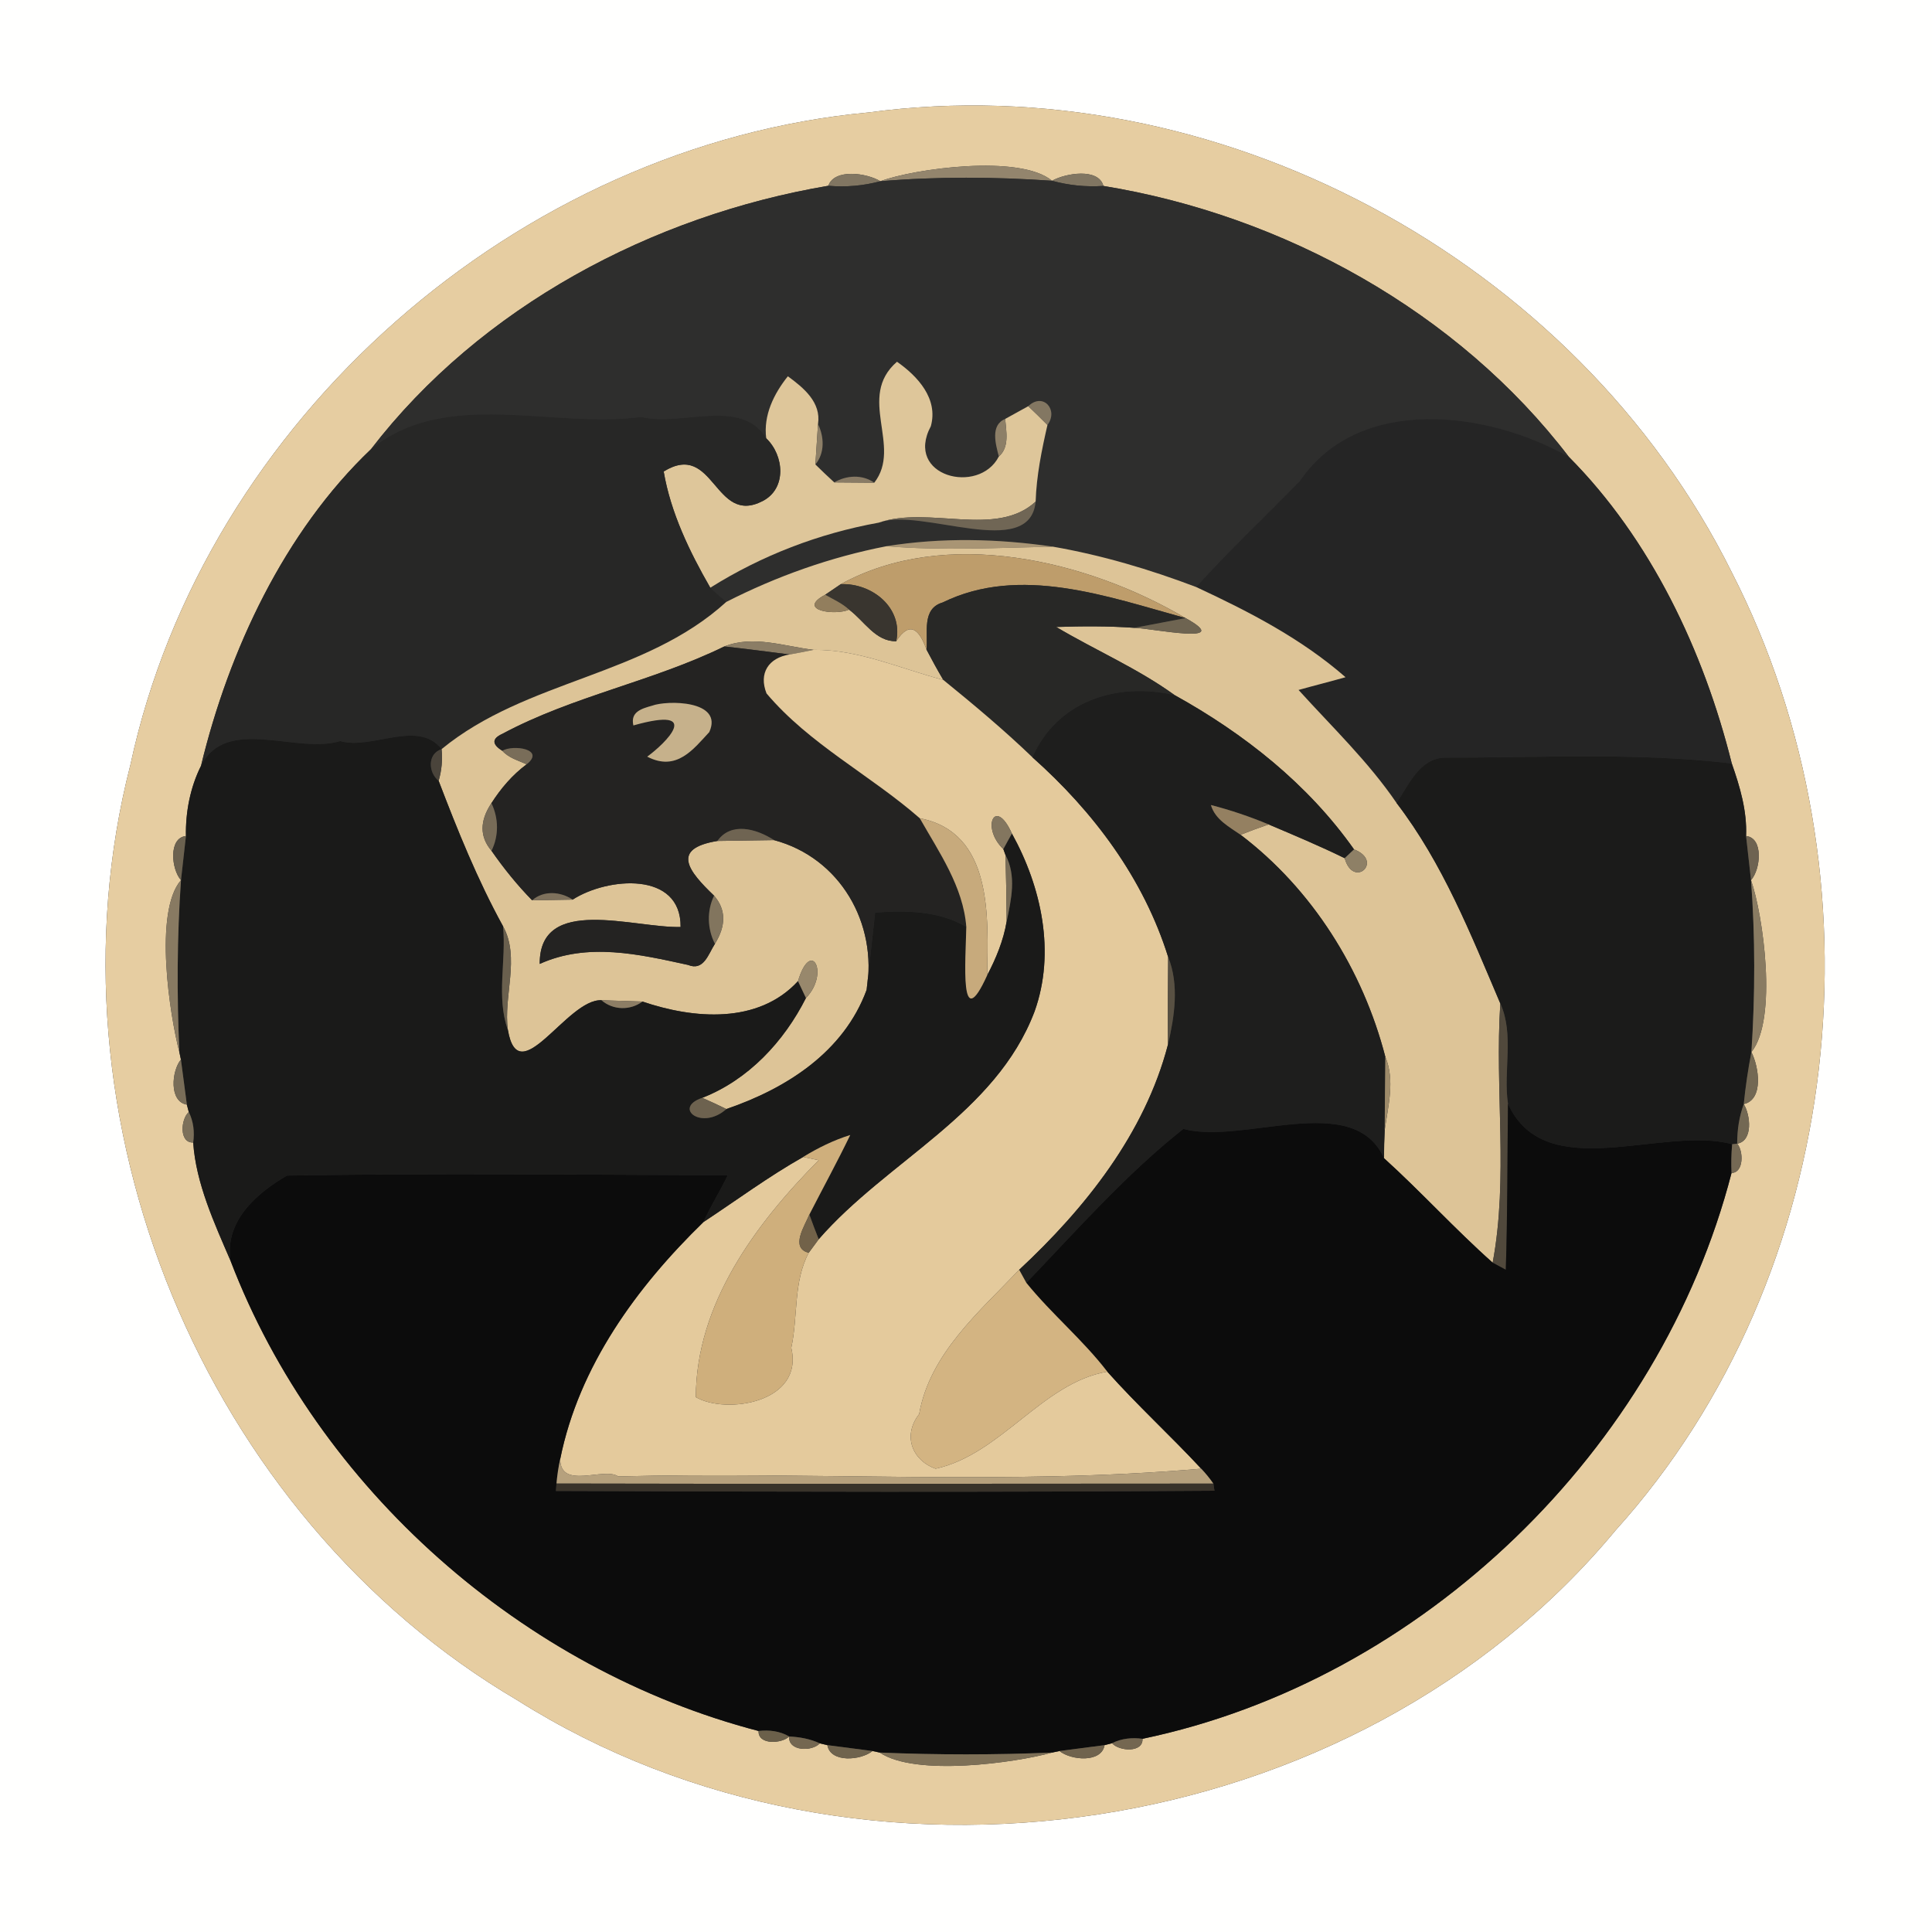<?xml version="1.0" encoding="UTF-8" ?>
<!DOCTYPE svg PUBLIC "-//W3C//DTD SVG 1.1//EN" "http://www.w3.org/Graphics/SVG/1.1/DTD/svg11.dtd">
<svg width="250pt" height="250pt" viewBox="0 0 250 250" version="1.1" xmlns="http://www.w3.org/2000/svg">
<rect x="0" y="0" width="250" height="250" fill="#333333" stroke="none"/>
<g id="#fffffeff">
<path fill="#fffffe" opacity="1.00" d=" M 0.00 0.00 L 250.00 0.00 L 250.00 250.00 L 0.00 250.00 L 0.00 0.00 M 112.40 14.55 C 67.03 18.76 26.46 54.32 16.88 98.95 C 5.14 144.58 26.32 196.13 66.98 220.03 C 111.42 248.11 175.35 238.65 209.04 198.04 C 238.96 164.87 244.27 113.41 224.05 73.98 C 203.92 33.52 157.28 8.49 112.40 14.55 Z" />
</g>
<g id="#e6cda1ff">
<path fill="#e6cda1" opacity="1.00" d=" M 112.40 14.55 C 157.28 8.49 203.92 33.52 224.05 73.98 C 244.27 113.41 238.96 164.87 209.04 198.04 C 175.35 238.65 111.42 248.11 66.98 220.03 C 26.32 196.13 5.14 144.58 16.88 98.95 C 26.46 54.32 67.03 18.76 112.40 14.55 M 113.92 23.45 C 112.15 22.38 107.98 21.78 107.18 24.04 C 84.40 27.90 62.19 39.68 48.00 58.13 C 36.80 68.80 29.62 84.15 26.01 99.10 C 24.62 101.88 24.00 105.08 24.06 108.18 C 21.76 108.43 22.18 112.52 23.42 113.89 C 19.85 118.00 21.99 131.49 23.21 136.15 L 23.41 137.10 C 22.20 138.58 21.85 142.54 24.18 142.94 L 24.43 143.90 C 23.38 144.80 23.16 147.92 25.00 147.84 C 25.35 153.12 27.75 158.31 29.83 163.14 C 41.12 192.67 67.68 216.05 98.16 223.99 C 98.07 225.82 101.15 225.65 102.12 224.70 C 101.96 226.62 105.07 226.69 106.08 225.59 L 107.06 225.82 C 107.46 228.15 111.42 227.80 112.90 226.58 L 113.84 226.78 C 118.44 229.91 131.36 228.11 136.15 226.78 L 137.10 226.58 C 138.58 227.79 142.54 228.15 142.93 225.82 L 143.90 225.57 C 144.80 226.62 147.93 226.84 147.84 225.00 C 184.10 217.42 214.81 187.59 224.06 151.78 C 225.66 151.75 225.62 148.94 224.79 147.99 C 226.87 147.63 226.51 144.27 225.64 142.87 C 228.26 142.28 227.59 138.00 226.63 136.14 C 230.06 131.89 228.14 118.33 226.58 113.89 C 227.82 112.52 228.24 108.43 225.94 108.18 C 226.08 104.95 225.15 101.80 224.09 98.79 C 220.46 84.22 213.60 69.78 203.02 59.13 C 188.65 40.31 166.07 27.86 142.78 24.06 C 142.15 21.69 137.88 22.41 136.13 23.39 C 131.98 19.91 118.21 21.84 113.92 23.45 Z" />
</g>
<g id="#93856dff">
<path fill="#93856d" opacity="1.00" d=" M 113.92 23.45 C 118.21 21.84 131.98 19.91 136.13 23.39 C 128.74 22.88 121.31 22.83 113.92 23.45 Z" />
</g>
<g id="#817662ff">
<path fill="#817662" opacity="1.00" d=" M 107.18 24.04 C 107.98 21.78 112.15 22.38 113.92 23.45 C 111.73 24.04 109.48 24.24 107.18 24.04 Z" />
<path fill="#817662" opacity="1.00" d=" M 136.13 23.39 C 137.88 22.41 142.15 21.69 142.78 24.06 C 140.54 24.21 138.32 23.99 136.13 23.39 Z" />
</g>
<g id="#2e2e2dff">
<path fill="#2e2e2d" opacity="1.00" d=" M 113.92 23.45 C 121.31 22.83 128.74 22.88 136.13 23.39 C 138.32 23.99 140.54 24.21 142.78 24.06 C 166.07 27.86 188.65 40.31 203.02 59.13 C 192.58 53.18 175.87 51.00 168.22 62.22 C 163.75 66.82 159.07 71.20 154.78 75.96 C 148.78 73.68 142.57 71.84 136.25 70.74 C 129.13 69.70 121.82 69.53 114.71 70.68 C 107.50 72.08 100.51 74.56 93.98 77.89 C 93.27 77.30 92.58 76.69 91.91 76.05 C 98.57 71.87 105.96 69.03 113.71 67.63 C 119.07 65.56 133.28 72.65 134.01 64.91 C 134.12 61.55 134.79 58.26 135.54 54.99 C 137.01 53.04 134.97 50.72 133.06 52.56 C 132.06 53.11 131.06 53.66 130.07 54.21 C 128.11 55.01 128.85 57.51 129.25 59.07 C 126.67 64.11 116.98 61.65 120.45 55.15 C 121.43 51.60 118.76 48.69 116.07 46.81 C 110.79 51.39 116.80 57.76 113.13 62.46 C 111.59 61.37 109.53 61.49 107.95 62.42 C 107.12 61.66 106.31 60.89 105.51 60.10 C 106.75 58.62 106.65 56.53 105.85 54.87 C 106.28 52.05 103.98 50.18 101.95 48.69 C 100.14 50.95 98.76 53.74 99.15 56.72 C 95.96 51.37 87.97 55.26 83.00 53.95 C 71.48 55.51 57.70 50.17 48.00 58.13 C 62.19 39.68 84.40 27.90 107.18 24.04 C 109.48 24.24 111.73 24.04 113.92 23.45 Z" />
</g>
<g id="#dec69aff">
<path fill="#dec69a" opacity="1.00" d=" M 116.07 46.81 C 118.76 48.69 121.43 51.60 120.45 55.15 C 116.98 61.65 126.67 64.11 129.25 59.07 C 130.65 57.85 130.20 55.82 130.07 54.21 C 131.06 53.66 132.06 53.11 133.06 52.56 C 133.90 53.36 134.73 54.17 135.54 54.99 C 134.79 58.26 134.12 61.55 134.01 64.91 C 128.89 69.63 120.22 65.40 113.71 67.63 C 105.96 69.03 98.57 71.87 91.91 76.05 C 89.24 71.41 86.79 66.35 85.88 61.01 C 92.45 56.97 92.40 68.08 98.68 64.84 C 101.82 63.23 101.48 58.94 99.15 56.72 C 98.76 53.74 100.14 50.95 101.95 48.69 C 103.98 50.18 106.28 52.05 105.85 54.87 C 105.77 56.18 105.59 58.79 105.51 60.10 C 106.31 60.89 107.12 61.66 107.95 62.42 C 109.25 62.43 111.84 62.45 113.13 62.46 C 116.80 57.76 110.79 51.39 116.07 46.81 Z" />
</g>
<g id="#837762ff">
<path fill="#837762" opacity="1.00" d=" M 133.06 52.56 C 134.97 50.72 137.01 53.04 135.54 54.99 C 134.73 54.17 133.90 53.36 133.06 52.56 Z" />
</g>
<g id="#272726ff">
<path fill="#272726" opacity="1.00" d=" M 48.00 58.13 C 57.70 50.17 71.48 55.51 83.00 53.95 C 87.97 55.26 95.96 51.37 99.15 56.72 C 101.48 58.94 101.82 63.23 98.68 64.84 C 92.40 68.08 92.45 56.97 85.88 61.01 C 86.79 66.35 89.24 71.41 91.91 76.05 C 92.58 76.69 93.27 77.30 93.98 77.89 C 83.37 87.56 68.15 87.91 57.14 96.94 C 54.11 93.03 48.07 97.09 44.02 95.89 C 38.43 97.64 29.27 92.54 26.01 99.10 C 29.62 84.15 36.80 68.80 48.00 58.13 Z" />
</g>
<g id="#8d7f67ff">
<path fill="#8d7f67" opacity="1.00" d=" M 129.25 59.07 C 128.85 57.51 128.11 55.01 130.07 54.21 C 130.20 55.82 130.65 57.85 129.25 59.07 Z" />
<path fill="#8d7f67" opacity="1.00" d=" M 105.51 60.10 C 105.59 58.79 105.77 56.18 105.85 54.87 C 106.65 56.53 106.75 58.62 105.51 60.10 Z" />
</g>
<g id="#252525ff">
<path fill="#252525" opacity="1.00" d=" M 168.22 62.22 C 175.87 51.00 192.58 53.18 203.02 59.13 C 213.60 69.78 220.46 84.22 224.09 98.79 C 211.78 97.34 199.33 98.05 186.97 98.04 C 183.67 98.11 182.30 101.56 180.71 103.90 C 177.05 98.54 172.36 94.06 168.03 89.28 C 170.05 88.71 172.09 88.21 174.11 87.63 C 168.39 82.63 161.62 79.14 154.78 75.96 C 159.07 71.20 163.75 66.82 168.22 62.22 Z" />
</g>
<g id="#897b65ff">
<path fill="#897b65" opacity="1.00" d=" M 107.95 62.42 C 109.53 61.49 111.59 61.37 113.13 62.46 C 111.84 62.45 109.25 62.43 107.95 62.42 Z" />
</g>
<g id="#706655ff">
<path fill="#706655" opacity="1.00" d=" M 113.71 67.63 C 120.22 65.40 128.89 69.63 134.01 64.91 C 133.28 72.65 119.07 65.56 113.71 67.63 Z" />
</g>
<g id="#a99574ff">
<path fill="#a99574" opacity="1.00" d=" M 114.71 70.68 C 121.82 69.53 129.13 69.70 136.25 70.74 C 129.07 70.88 121.87 71.28 114.71 70.68 Z" />
</g>
<g id="#ddc497ff">
<path fill="#ddc497" opacity="1.00" d=" M 93.98 77.89 C 100.51 74.56 107.50 72.08 114.71 70.68 C 121.87 71.28 129.07 70.88 136.25 70.74 C 142.57 71.84 148.78 73.68 154.78 75.96 C 161.62 79.14 168.39 82.63 174.11 87.63 C 172.09 88.21 170.05 88.71 168.03 89.28 C 172.36 94.06 177.05 98.54 180.71 103.90 C 186.70 111.71 190.32 120.88 194.14 129.85 C 193.41 140.98 195.21 152.42 193.15 163.39 C 188.29 159.07 183.91 154.24 179.09 149.87 C 179.09 148.65 179.12 147.44 179.18 146.23 C 179.62 143.09 180.53 139.80 179.26 136.75 C 176.35 125.50 169.81 115.07 160.53 108.02 C 161.73 107.54 162.94 107.10 164.16 106.68 C 167.46 108.08 170.78 109.47 174.00 111.05 C 175.14 115.08 179.10 111.42 175.21 109.91 C 169.24 101.45 161.00 94.94 152.00 89.95 C 147.20 86.48 141.74 84.14 136.67 81.13 C 140.03 81.02 143.43 81.00 146.79 81.24 C 148.98 81.29 159.90 83.56 153.41 79.98 C 140.60 72.44 122.37 68.14 108.80 75.59 C 108.29 75.94 107.28 76.62 106.78 76.96 C 103.04 78.95 107.95 79.70 109.87 78.89 C 111.82 80.33 113.27 83.02 115.97 82.98 C 117.75 80.22 118.98 81.50 119.89 84.06 C 120.58 85.38 121.30 86.69 122.06 87.98 C 116.51 86.52 111.10 84.03 105.28 84.09 C 101.46 83.63 97.47 82.16 93.73 83.65 C 84.44 88.19 74.13 90.07 65.00 94.96 C 63.64 95.58 63.64 96.31 65.00 97.15 C 65.82 98.08 67.06 98.40 68.15 98.90 C 66.31 100.26 64.82 102.01 63.59 103.93 C 62.06 106.23 62.06 108.28 63.60 110.09 C 65.18 112.36 66.92 114.52 68.86 116.50 C 70.17 116.47 72.79 116.43 74.10 116.41 C 78.63 113.50 88.15 112.70 88.07 119.95 C 82.07 120.12 69.77 115.74 69.84 124.73 C 76.05 121.92 82.71 123.48 89.03 124.86 C 91.07 125.70 91.66 123.45 92.51 122.13 C 93.98 119.75 93.94 117.67 92.40 115.90 C 89.10 112.74 86.74 109.82 92.83 108.82 C 94.67 108.79 98.33 108.74 100.16 108.71 C 108.71 110.99 113.59 119.49 112.14 128.09 C 109.19 136.12 101.78 140.85 93.99 143.51 C 92.96 143.00 91.92 142.52 90.87 142.06 C 96.85 139.72 101.44 134.78 104.29 129.14 C 107.38 125.96 104.95 121.32 103.26 126.96 C 98.11 132.56 89.76 131.86 83.13 129.60 C 81.81 129.56 79.16 129.47 77.83 129.43 C 73.36 129.22 67.11 141.41 65.72 133.27 C 65.11 128.91 67.34 123.92 65.09 119.85 C 61.78 113.83 59.21 107.45 56.76 101.04 C 57.15 99.70 57.28 98.33 57.14 96.94 C 68.15 87.91 83.37 87.56 93.98 77.89 Z" />
</g>
<g id="#be9d6bff">
<path fill="#be9d6b" opacity="1.00" d=" M 108.80 75.59 C 122.37 68.14 140.60 72.44 153.41 79.98 C 143.31 77.20 131.98 73.06 121.98 77.96 C 119.23 78.77 120.11 81.89 119.89 84.06 C 118.98 81.50 117.75 80.22 115.97 82.98 C 116.90 78.65 112.85 75.43 108.80 75.59 Z" />
</g>
<g id="#39352fff">
<path fill="#39352f" opacity="1.00" d=" M 106.78 76.96 C 107.28 76.62 108.29 75.94 108.80 75.59 C 112.85 75.43 116.90 78.65 115.97 82.98 C 113.27 83.02 111.82 80.33 109.87 78.89 C 108.97 78.05 107.83 77.56 106.78 76.96 Z" />
</g>
<g id="#282826ff">
<path fill="#282826" opacity="1.00" d=" M 121.98 77.96 C 131.98 73.06 143.31 77.20 153.41 79.98 C 151.76 80.30 148.44 80.93 146.79 81.24 C 143.43 81.00 140.03 81.02 136.67 81.13 C 141.74 84.14 147.20 86.48 152.00 89.95 C 144.42 88.20 136.76 90.78 133.59 97.99 C 129.92 94.46 126.01 91.19 122.06 87.98 C 121.30 86.69 120.58 85.38 119.89 84.06 C 120.11 81.89 119.23 78.77 121.98 77.96 Z" />
</g>
<g id="#927e5dff">
<path fill="#927e5d" opacity="1.00" d=" M 109.87 78.89 C 107.95 79.70 103.04 78.95 106.78 76.96 C 107.83 77.56 108.97 78.05 109.87 78.89 Z" />
</g>
<g id="#6e6451ff">
<path fill="#6e6451" opacity="1.00" d=" M 153.41 79.98 C 159.90 83.56 148.98 81.29 146.79 81.24 C 148.44 80.93 151.76 80.30 153.41 79.98 Z" />
</g>
<g id="#8b7d65ff">
<path fill="#8b7d65" opacity="1.00" d=" M 93.73 83.65 C 97.47 82.16 101.46 83.63 105.28 84.09 C 104.25 84.31 103.21 84.50 102.17 84.69 C 99.35 84.33 96.55 83.96 93.73 83.65 Z" />
</g>
<g id="#242322ff">
<path fill="#242322" opacity="1.00" d=" M 65.00 94.96 C 74.13 90.07 84.44 88.19 93.73 83.65 C 96.55 83.96 99.35 84.33 102.17 84.69 C 99.46 85.13 98.15 87.10 99.19 89.73 C 104.76 96.32 112.59 100.26 119.02 105.88 C 121.52 110.29 124.64 114.73 125.04 119.94 C 121.50 117.84 117.24 117.79 113.24 118.08 C 112.96 120.59 112.42 125.59 112.14 128.09 C 113.59 119.49 108.71 110.99 100.16 108.71 C 97.82 107.19 94.57 106.35 92.83 108.82 C 86.74 109.82 89.10 112.74 92.40 115.90 C 91.45 117.88 91.52 120.17 92.51 122.13 C 91.66 123.45 91.07 125.70 89.03 124.86 C 82.71 123.48 76.05 121.92 69.84 124.73 C 69.77 115.74 82.07 120.12 88.07 119.95 C 88.15 112.70 78.63 113.50 74.10 116.41 C 72.53 115.36 70.34 115.19 68.86 116.50 C 66.92 114.52 65.18 112.36 63.60 110.09 C 64.56 108.14 64.53 105.88 63.59 103.93 C 64.82 102.01 66.31 100.26 68.15 98.90 C 70.62 96.93 66.40 96.32 65.00 97.15 C 63.64 96.31 63.64 95.58 65.00 94.96 M 84.37 91.32 C 83.02 91.70 81.55 92.12 81.96 93.87 C 91.16 91.27 86.06 96.24 83.75 97.91 C 87.56 99.89 89.74 96.92 91.78 94.73 C 93.65 90.59 86.32 90.59 84.37 91.32 Z" />
</g>
<g id="#e4ca9cff">
<path fill="#e4ca9c" opacity="1.00" d=" M 105.28 84.09 C 111.10 84.03 116.51 86.52 122.06 87.98 C 126.01 91.19 129.92 94.46 133.59 97.99 C 141.49 105.01 147.98 113.66 151.16 123.84 C 151.12 127.61 151.10 131.41 151.13 135.19 C 148.13 146.68 140.43 156.35 131.88 164.31 C 126.71 169.75 120.30 175.19 118.94 182.98 C 116.67 185.91 118.20 189.06 121.07 190.05 C 129.55 188.18 134.86 178.95 143.28 177.49 C 147.16 181.84 151.47 185.78 155.44 190.05 C 130.39 192.22 105.13 190.39 79.99 191.05 C 78.19 189.78 72.50 192.84 72.49 188.80 C 74.91 176.78 82.38 166.54 91.02 158.14 C 95.31 155.31 99.45 152.24 103.93 149.71 C 104.43 149.81 105.44 150.02 105.94 150.13 C 97.78 158.36 90.08 168.69 90.04 180.79 C 93.95 183.06 104.06 181.52 102.39 174.41 C 103.28 170.35 102.64 165.87 104.65 162.11 C 104.97 161.67 105.62 160.80 105.94 160.36 C 114.83 150.15 128.84 144.16 133.87 130.89 C 136.61 123.25 134.77 114.78 130.94 107.86 C 128.77 103.01 126.90 107.08 129.83 109.87 L 130.11 110.64 C 130.19 113.50 130.24 116.37 130.26 119.24 C 129.85 121.69 128.89 124.01 127.74 126.20 C 127.86 118.64 128.51 107.73 119.02 105.88 C 112.59 100.26 104.76 96.32 99.19 89.73 C 98.15 87.10 99.46 85.13 102.17 84.69 C 103.21 84.50 104.25 84.31 105.28 84.09 Z" />
</g>
<g id="#1e1e1dff">
<path fill="#1e1e1d" opacity="1.00" d=" M 133.59 97.99 C 136.76 90.78 144.42 88.20 152.00 89.95 C 161.00 94.94 169.24 101.45 175.21 109.91 C 174.91 110.20 174.30 110.77 174.00 111.05 C 170.78 109.47 167.46 108.08 164.16 106.68 C 161.73 105.67 159.23 104.82 156.69 104.17 C 157.24 106.05 159.04 106.98 160.53 108.02 C 169.81 115.07 176.35 125.50 179.26 136.75 C 179.23 139.90 179.19 143.07 179.18 146.23 C 179.12 147.44 179.09 148.65 179.09 149.87 C 175.13 141.03 160.87 148.19 153.13 146.08 C 145.71 151.94 139.36 159.17 132.81 166.00 C 132.57 165.58 132.11 164.73 131.88 164.31 C 140.43 156.35 148.13 146.68 151.13 135.19 C 151.98 131.53 152.61 127.44 151.16 123.84 C 147.98 113.66 141.49 105.01 133.59 97.99 Z" />
</g>
<g id="#c6b18bff">
<path fill="#c6b18b" opacity="1.00" d=" M 84.37 91.32 C 86.32 90.59 93.65 90.59 91.78 94.73 C 89.74 96.92 87.56 99.89 83.75 97.91 C 86.06 96.24 91.16 91.27 81.96 93.87 C 81.55 92.12 83.02 91.70 84.37 91.32 Z" />
</g>
<g id="#1a1a19ff">
<path fill="#1a1a19" opacity="1.00" d=" M 44.02 95.89 C 48.07 97.09 54.11 93.03 57.14 96.94 C 55.28 97.55 55.42 99.97 56.76 101.04 C 59.21 107.45 61.78 113.83 65.09 119.85 C 65.54 124.26 64.18 128.99 65.72 133.27 C 67.11 141.41 73.36 129.22 77.83 129.43 C 79.32 130.73 81.56 130.78 83.13 129.60 C 89.76 131.86 98.11 132.56 103.26 126.96 C 103.52 127.50 104.03 128.59 104.29 129.14 C 101.44 134.78 96.85 139.72 90.87 142.06 C 87.02 143.35 90.81 146.35 93.99 143.51 C 101.78 140.85 109.19 136.12 112.14 128.09 C 112.42 125.59 112.96 120.59 113.24 118.08 C 117.24 117.79 121.50 117.84 125.04 119.94 C 124.96 124.29 124.13 134.15 127.74 126.20 C 128.89 124.01 129.85 121.69 130.26 119.24 C 130.86 116.37 131.55 113.34 130.11 110.64 L 129.83 109.87 C 130.10 109.36 130.66 108.36 130.94 107.86 C 134.77 114.78 136.61 123.25 133.87 130.89 C 128.84 144.16 114.83 150.15 105.94 160.36 C 105.52 159.30 105.11 158.23 104.73 157.16 C 106.49 153.73 108.34 150.34 110.02 146.87 C 107.87 147.54 105.84 148.54 103.93 149.71 C 99.45 152.24 95.31 155.31 91.02 158.14 C 91.96 156.06 93.19 154.14 94.17 152.08 C 75.16 152.01 56.13 151.80 37.13 152.12 C 33.14 154.43 29.04 158.06 29.83 163.14 C 27.75 158.31 25.35 153.12 25.00 147.84 C 25.19 146.49 25.04 145.12 24.43 143.90 L 24.18 142.94 C 23.99 141.48 23.61 138.56 23.41 137.10 L 23.21 136.15 C 22.88 128.73 22.90 121.30 23.42 113.89 C 23.58 112.46 23.90 109.61 24.06 108.18 C 24.00 105.08 24.62 101.88 26.01 99.10 C 29.27 92.54 38.43 97.64 44.02 95.89 Z" />
</g>
<g id="#4a443bff">
<path fill="#4a443b" opacity="1.00" d=" M 56.76 101.04 C 55.42 99.97 55.28 97.55 57.14 96.94 C 57.28 98.33 57.15 99.70 56.76 101.04 Z" />
</g>
<g id="#796d59ff">
<path fill="#796d59" opacity="1.00" d=" M 65.00 97.15 C 66.40 96.32 70.62 96.93 68.15 98.90 C 67.06 98.40 65.82 98.08 65.00 97.15 Z" />
</g>
<g id="#1b1b1aff">
<path fill="#1b1b1a" opacity="1.00" d=" M 180.71 103.90 C 182.30 101.56 183.67 98.11 186.97 98.04 C 199.33 98.05 211.78 97.34 224.09 98.79 C 225.15 101.80 226.08 104.95 225.94 108.18 C 226.10 109.61 226.42 112.46 226.58 113.89 C 227.13 121.29 227.12 128.73 226.63 136.14 C 226.20 138.36 225.87 140.60 225.64 142.87 C 225.04 144.51 224.79 146.24 224.79 147.99 L 224.14 148.06 C 215.12 145.59 199.99 153.49 195.13 142.82 C 194.50 138.57 195.97 133.89 194.14 129.85 C 190.32 120.88 186.70 111.71 180.71 103.90 Z" />
</g>
<g id="#776b57ff">
<path fill="#776b57" opacity="1.00" d=" M 63.60 110.09 C 62.06 108.28 62.06 106.23 63.59 103.93 C 64.53 105.88 64.56 108.14 63.60 110.09 Z" />
</g>
<g id="#948061ff">
<path fill="#948061" opacity="1.00" d=" M 156.69 104.17 C 159.23 104.82 161.73 105.67 164.16 106.68 C 162.94 107.10 161.73 107.54 160.53 108.02 C 159.04 106.98 157.24 106.05 156.69 104.17 Z" />
</g>
<g id="#83765fff">
<path fill="#83765f" opacity="1.00" d=" M 129.83 109.87 C 126.90 107.08 128.77 103.01 130.94 107.86 C 130.66 108.36 130.10 109.36 129.83 109.87 Z" />
</g>
<g id="#c7aa7cff">
<path fill="#c7aa7c" opacity="1.00" d=" M 119.02 105.88 C 128.51 107.73 127.86 118.64 127.74 126.20 C 124.13 134.15 124.96 124.29 125.04 119.94 C 124.64 114.73 121.52 110.29 119.02 105.88 Z" />
</g>
<g id="#6c6250ff">
<path fill="#6c6250" opacity="1.00" d=" M 23.42 113.89 C 22.18 112.52 21.76 108.43 24.06 108.18 C 23.90 109.61 23.58 112.46 23.42 113.89 Z" />
</g>
<g id="#6f6452ff">
<path fill="#6f6452" opacity="1.00" d=" M 92.83 108.82 C 94.57 106.35 97.82 107.19 100.16 108.71 C 98.33 108.74 94.67 108.79 92.83 108.82 Z" />
</g>
<g id="#6e6351ff">
<path fill="#6e6351" opacity="1.00" d=" M 225.94 108.18 C 228.24 108.43 227.82 112.52 226.58 113.89 C 226.42 112.46 226.10 109.61 225.94 108.18 Z" />
</g>
<g id="#8e8066ff">
<path fill="#8e8066" opacity="1.00" d=" M 175.21 109.91 C 179.10 111.42 175.14 115.08 174.00 111.05 C 174.30 110.77 174.91 110.20 175.21 109.91 Z" />
</g>
<g id="#796d58ff">
<path fill="#796d58" opacity="1.00" d=" M 130.11 110.64 C 131.55 113.34 130.86 116.37 130.26 119.24 C 130.24 116.37 130.19 113.50 130.11 110.64 Z" />
<path fill="#796d58" opacity="1.00" d=" M 23.41 137.10 C 23.61 138.56 23.99 141.48 24.18 142.94 C 21.85 142.54 22.20 138.58 23.41 137.10 Z" />
</g>
<g id="#887a62ff">
<path fill="#887a62" opacity="1.00" d=" M 23.21 136.15 C 21.99 131.49 19.85 118.00 23.42 113.89 C 22.90 121.30 22.88 128.73 23.21 136.15 Z" />
</g>
<g id="#897b62ff">
<path fill="#897b62" opacity="1.00" d=" M 226.58 113.89 C 228.14 118.33 230.06 131.89 226.63 136.14 C 227.12 128.73 227.13 121.29 226.58 113.89 Z" />
</g>
<g id="#7e715cff">
<path fill="#7e715c" opacity="1.00" d=" M 68.86 116.50 C 70.34 115.19 72.53 115.36 74.10 116.41 C 72.79 116.43 70.17 116.47 68.86 116.50 Z" />
</g>
<g id="#82755eff">
<path fill="#82755e" opacity="1.00" d=" M 92.40 115.90 C 93.94 117.67 93.98 119.75 92.51 122.13 C 91.52 120.17 91.45 117.88 92.40 115.90 Z" />
</g>
<g id="#6a604eff">
<path fill="#6a604e" opacity="1.00" d=" M 65.09 119.85 C 67.34 123.92 65.11 128.91 65.72 133.27 C 64.18 128.99 65.54 124.26 65.09 119.85 Z" />
</g>
<g id="#98886cff">
<path fill="#98886c" opacity="1.00" d=" M 103.26 126.96 C 104.95 121.32 107.38 125.96 104.29 129.14 C 104.03 128.59 103.52 127.50 103.26 126.96 Z" />
</g>
<g id="#595143ff">
<path fill="#595143" opacity="1.00" d=" M 151.16 123.84 C 152.61 127.44 151.98 131.53 151.13 135.19 C 151.10 131.41 151.12 127.61 151.16 123.84 Z" />
</g>
<g id="#8d7e65ff">
<path fill="#8d7e65" opacity="1.00" d=" M 77.83 129.43 C 79.16 129.47 81.81 129.56 83.13 129.60 C 81.56 130.78 79.32 130.73 77.83 129.43 Z" />
</g>
<g id="#51493cff">
<path fill="#51493c" opacity="1.00" d=" M 194.14 129.85 C 195.97 133.89 194.50 138.57 195.13 142.82 C 195.05 149.98 195.08 157.15 194.85 164.31 C 194.42 164.08 193.58 163.62 193.15 163.39 C 195.21 152.42 193.41 140.98 194.14 129.85 Z" />
</g>
<g id="#736853ff">
<path fill="#736853" opacity="1.00" d=" M 225.64 142.87 C 225.87 140.60 226.20 138.36 226.63 136.14 C 227.59 138.00 228.26 142.28 225.64 142.87 Z" />
<path fill="#736853" opacity="1.00" d=" M 224.79 147.99 C 224.79 146.24 225.04 144.51 225.64 142.87 C 226.51 144.27 226.87 147.63 224.79 147.99 Z" />
</g>
<g id="#9e8b6aff">
<path fill="#9e8b6a" opacity="1.00" d=" M 179.26 136.75 C 180.53 139.80 179.62 143.09 179.18 146.23 C 179.19 143.07 179.23 139.90 179.26 136.75 Z" />
</g>
<g id="#6d624fff">
<path fill="#6d624f" opacity="1.00" d=" M 93.99 143.51 C 90.81 146.35 87.02 143.35 90.87 142.06 C 91.92 142.52 92.96 143.00 93.99 143.51 Z" />
</g>
<g id="#0c0c0cff">
<path fill="#0c0c0c" opacity="1.00" d=" M 195.13 142.82 C 199.99 153.49 215.12 145.59 224.14 148.06 C 224.03 149.30 224.00 150.54 224.06 151.78 C 214.81 187.59 184.10 217.42 147.84 225.00 C 146.49 224.82 145.12 224.95 143.90 225.57 L 142.93 225.82 C 141.48 226.01 138.56 226.39 137.10 226.58 L 136.15 226.78 C 128.72 227.09 121.27 227.09 113.84 226.78 L 112.90 226.58 C 111.44 226.39 108.52 226.01 107.06 225.82 L 106.08 225.59 C 104.84 225.01 103.48 224.77 102.12 224.70 C 100.92 224.00 99.53 223.83 98.16 223.99 C 67.68 216.05 41.12 192.67 29.83 163.14 C 29.04 158.06 33.14 154.43 37.13 152.12 C 56.13 151.80 75.16 152.01 94.17 152.08 C 93.19 154.14 91.96 156.06 91.02 158.14 C 82.38 166.54 74.91 176.78 72.49 188.80 C 72.26 189.84 72.10 190.90 72.01 191.97 L 71.94 192.93 C 100.34 193.04 128.75 193.10 157.15 192.90 L 157.01 191.98 C 156.53 191.29 156.01 190.65 155.44 190.05 C 151.47 185.78 147.16 181.84 143.28 177.49 C 140.11 173.36 136.07 170.03 132.81 166.00 C 139.36 159.17 145.71 151.94 153.13 146.08 C 160.87 148.19 175.13 141.03 179.09 149.87 C 183.91 154.24 188.29 159.07 193.15 163.39 C 193.58 163.62 194.42 164.08 194.85 164.31 C 195.08 157.15 195.05 149.98 195.13 142.82 Z" />
</g>
<g id="#7c705aff">
<path fill="#7c705a" opacity="1.00" d=" M 24.43 143.90 C 25.04 145.12 25.19 146.49 25.00 147.84 C 23.16 147.92 23.38 144.80 24.43 143.90 Z" />
</g>
<g id="#cfaf7cff">
<path fill="#cfaf7c" opacity="1.00" d=" M 103.93 149.71 C 105.84 148.54 107.87 147.54 110.02 146.87 C 108.34 150.34 106.49 153.73 104.73 157.16 C 104.15 158.60 102.19 161.49 104.65 162.11 C 102.64 165.87 103.28 170.35 102.39 174.41 C 104.06 181.52 93.95 183.06 90.04 180.79 C 90.08 168.69 97.78 158.36 105.94 150.13 C 105.44 150.02 104.43 149.81 103.93 149.71 Z" />
</g>
<g id="#756954ff">
<path fill="#756954" opacity="1.00" d=" M 224.14 148.06 L 224.79 147.99 C 225.62 148.94 225.66 151.75 224.06 151.78 C 224.00 150.54 224.03 149.30 224.14 148.06 Z" />
</g>
<g id="#726249ff">
<path fill="#726249" opacity="1.00" d=" M 104.65 162.11 C 102.19 161.49 104.15 158.60 104.73 157.16 C 105.11 158.23 105.52 159.30 105.94 160.36 C 105.62 160.80 104.97 161.67 104.65 162.11 Z" />
</g>
<g id="#d3b482ff">
<path fill="#d3b482" opacity="1.00" d=" M 118.94 182.98 C 120.30 175.19 126.71 169.75 131.88 164.31 C 132.11 164.73 132.57 165.58 132.81 166.00 C 136.07 170.03 140.11 173.36 143.28 177.49 C 134.86 178.95 129.55 188.18 121.07 190.05 C 118.20 189.06 116.67 185.91 118.94 182.98 Z" />
</g>
<g id="#b6a17dff">
<path fill="#b6a17d" opacity="1.00" d=" M 72.01 191.97 C 72.10 190.90 72.26 189.84 72.49 188.80 C 72.50 192.84 78.19 189.78 79.99 191.05 C 105.13 190.39 130.39 192.22 155.44 190.05 C 156.01 190.65 156.53 191.29 157.01 191.98 C 128.67 191.99 100.34 192.04 72.01 191.97 Z" />
</g>
<g id="#39332aff">
<path fill="#39332a" opacity="1.00" d=" M 72.01 191.97 C 100.34 192.04 128.67 191.99 157.01 191.98 L 157.15 192.90 C 128.75 193.10 100.34 193.04 71.94 192.93 L 72.01 191.97 Z" />
</g>
<g id="#6b604aff">
<path fill="#6b604a" opacity="1.00" d=" M 98.16 223.99 C 99.53 223.83 100.92 224.00 102.12 224.70 C 101.15 225.65 98.07 225.82 98.16 223.99 Z" />
</g>
<g id="#746751ff">
<path fill="#746751" opacity="1.00" d=" M 102.12 224.70 C 103.48 224.77 104.84 225.01 106.08 225.59 C 105.07 226.69 101.96 226.62 102.12 224.70 Z" />
<path fill="#746751" opacity="1.00" d=" M 143.90 225.57 C 145.12 224.95 146.49 224.82 147.84 225.00 C 147.93 226.84 144.80 226.62 143.90 225.57 Z" />
</g>
<g id="#6f634dff">
<path fill="#6f634d" opacity="1.00" d=" M 107.06 225.82 C 108.52 226.01 111.44 226.39 112.90 226.58 C 111.42 227.80 107.46 228.15 107.06 225.82 Z" />
</g>
<g id="#70634dff">
<path fill="#70634d" opacity="1.00" d=" M 137.10 226.58 C 138.56 226.39 141.48 226.01 142.93 225.82 C 142.54 228.15 138.58 227.79 137.10 226.58 Z" />
</g>
<g id="#7e7057ff">
<path fill="#7e7057" opacity="1.00" d=" M 113.84 226.78 C 121.27 227.09 128.72 227.09 136.15 226.78 C 131.36 228.11 118.44 229.91 113.84 226.78 Z" />
</g>
</svg>
